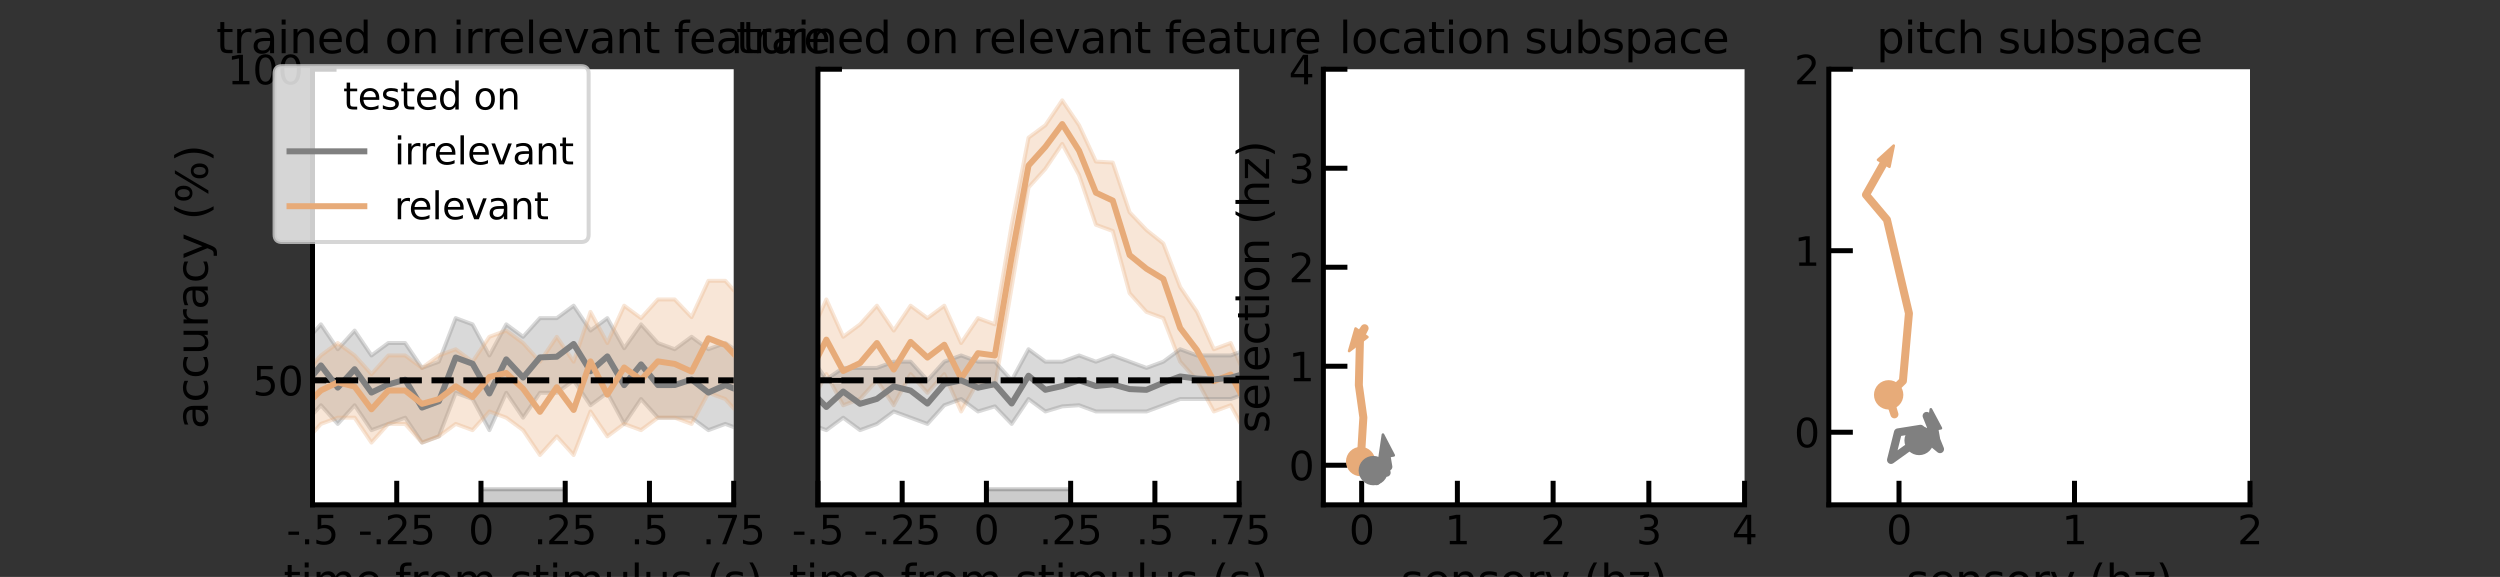 <?xml version="1.0" encoding="utf-8" standalone="no"?>
<!DOCTYPE svg PUBLIC "-//W3C//DTD SVG 1.1//EN"
  "http://www.w3.org/Graphics/SVG/1.1/DTD/svg11.dtd">
<svg xmlns:xlink="http://www.w3.org/1999/xlink" width="936pt" height="216pt" viewBox="0 0 936 216" xmlns="http://www.w3.org/2000/svg" version="1.1">
 <rect x="0" y="0" width="936" height="216" fill="#333333" stroke="none"/>
 <defs>
  <style type="text/css">*{stroke-linejoin: round; stroke-linecap: butt}</style>
 </defs>
 <g id="figure_1">
  <g id="patch_1">
   <path d="M 0 216 
L 936 216 
L 936 0 
L 0 0 
L 0 216 
z
" style="fill: none"/>
  </g>
  <g id="axes_1">
   <g id="patch_2">
    <path d="M 117 189 
L 274.696 189 
L 274.696 25.92 
L 117 25.92 
z
" style="fill: #ffffff"/>
   </g>
   <g id="PolyCollection_1">
    <defs>
     <path id="mbc5f5f3978" d="M 113.846 -87.573 
L 113.846 -57.286 
L 120.154 -64.275 
L 126.462 -57.286 
L 132.77 -64.275 
L 139.077 -54.957 
L 145.385 -57.286 
L 151.693 -59.616 
L 158.001 -50.297 
L 164.309 -52.627 
L 170.617 -68.935 
L 176.924 -66.605 
L 183.232 -54.957 
L 189.54 -68.935 
L 195.848 -59.616 
L 202.156 -68.935 
L 208.463 -68.935 
L 214.771 -73.594 
L 221.079 -64.275 
L 227.387 -68.935 
L 233.695 -57.286 
L 240.003 -66.605 
L 246.31 -59.616 
L 252.618 -59.616 
L 258.926 -59.616 
L 265.234 -54.957 
L 271.542 -57.286 
L 277.85 -54.957 
L 284.157 -59.616 
L 290.465 -59.616 
L 296.773 -59.616 
L 296.773 -87.573 
L 296.773 -87.573 
L 290.465 -87.573 
L 284.157 -89.902 
L 277.85 -83.286 
L 271.542 -87.573 
L 265.234 -85.243 
L 258.926 -89.902 
L 252.618 -85.243 
L 246.31 -87.573 
L 240.003 -94.562 
L 233.695 -85.616 
L 227.387 -96.891 
L 221.079 -92.232 
L 214.771 -101.551 
L 208.463 -96.891 
L 202.156 -96.891 
L 195.848 -89.902 
L 189.54 -94.562 
L 183.232 -82.913 
L 176.924 -94.562 
L 170.617 -96.891 
L 164.309 -80.583 
L 158.001 -78.254 
L 151.693 -87.573 
L 145.385 -87.573 
L 139.077 -82.913 
L 132.77 -92.232 
L 126.462 -85.243 
L 120.154 -94.562 
L 113.846 -87.573 
z
" style="stroke: #808080; stroke-opacity: 0.3; stroke-width: 1.5"/>
    </defs>
    <g clip-path="url(#p2ad041e4fa)">
     <use xlink:href="#mbc5f5f3978" x="0" y="216" style="fill: #808080; fill-opacity: 0.3; stroke: #808080; stroke-opacity: 0.3; stroke-width: 1.5"/>
    </g>
   </g>
   <g id="PolyCollection_2">
    <defs>
     <path id="m19a2434890" d="M 113.846 -75.924 
L 113.846 -50.297 
L 120.154 -57.286 
L 126.462 -59.616 
L 132.77 -59.616 
L 139.077 -50.297 
L 145.385 -57.286 
L 151.693 -57.286 
L 158.001 -50.297 
L 164.309 -52.627 
L 170.617 -57.286 
L 176.924 -54.957 
L 183.232 -61.946 
L 189.54 -59.616 
L 195.848 -54.957 
L 202.156 -45.638 
L 208.463 -52.627 
L 214.771 -45.638 
L 221.079 -61.946 
L 227.387 -52.627 
L 233.695 -57.286 
L 240.003 -54.957 
L 246.31 -59.616 
L 252.618 -59.616 
L 258.926 -57.286 
L 265.234 -68.935 
L 271.542 -66.605 
L 277.85 -59.616 
L 284.157 -61.946 
L 290.465 -64.275 
L 296.773 -57.286 
L 296.773 -101.551 
L 296.773 -101.551 
L 290.465 -108.54 
L 284.157 -101.551 
L 277.85 -103.881 
L 271.542 -110.87 
L 265.234 -110.87 
L 258.926 -97.264 
L 252.618 -103.881 
L 246.31 -103.881 
L 240.003 -96.891 
L 233.695 -101.551 
L 227.387 -87.573 
L 221.079 -99.221 
L 214.771 -80.583 
L 208.463 -89.902 
L 202.156 -80.583 
L 195.848 -87.573 
L 189.54 -92.232 
L 183.232 -89.902 
L 176.924 -80.583 
L 170.617 -85.243 
L 164.309 -82.913 
L 158.001 -78.254 
L 151.693 -82.913 
L 145.385 -82.913 
L 139.077 -75.924 
L 132.77 -82.913 
L 126.462 -87.573 
L 120.154 -82.913 
L 113.846 -75.924 
z
" style="stroke: #e7ab79; stroke-opacity: 0.3; stroke-width: 1.5"/>
    </defs>
    <g clip-path="url(#p2ad041e4fa)">
     <use xlink:href="#m19a2434890" x="0" y="216" style="fill: #e7ab79; fill-opacity: 0.3; stroke: #e7ab79; stroke-opacity: 0.3; stroke-width: 1.5"/>
    </g>
   </g>
   <g id="PolyCollection_3">
    <defs>
     <path id="mc6c460a64a" d="M 180.078 -32.824 
L 180.078 -27 
L 211.617 -27 
L 211.617 -32.824 
L 211.617 -32.824 
L 180.078 -32.824 
z
" style="stroke: #000000; stroke-opacity: 0.2; stroke-width: 1.5"/>
    </defs>
    <g clip-path="url(#p2ad041e4fa)">
     <use xlink:href="#mc6c460a64a" x="0" y="216" style="fill-opacity: 0.2; stroke: #000000; stroke-opacity: 0.2; stroke-width: 1.5"/>
    </g>
   </g>
   <g id="matplotlib.axis_1">
    <g id="xtick_1">
     <g id="line2d_1">
      <defs>
       <path id="m63be355728" d="M 0 0 
L 0 -9 
" style="stroke: #000000; stroke-width: 1.875"/>
      </defs>
      <g>
       <use xlink:href="#m63be355728" x="117" y="189" style="stroke: #000000; stroke-width: 1.875"/>
      </g>
     </g>
     <g id="text_1">
      <!-- -.5 -->
      <g transform="translate(107.237 203.784)scale(0.148 -0.148)">
       <defs>
        <path id="DejaVuSans-2d" d="M 313 2009 
L 1997 2009 
L 1997 1497 
L 313 1497 
L 313 2009 
z
" transform="scale(0.016)"/>
        <path id="DejaVuSans-2e" d="M 684 794 
L 1344 794 
L 1344 0 
L 684 0 
L 684 794 
z
" transform="scale(0.016)"/>
        <path id="DejaVuSans-35" d="M 691 4666 
L 3169 4666 
L 3169 4134 
L 1269 4134 
L 1269 2991 
Q 1406 3038 1543 3061 
Q 1681 3084 1819 3084 
Q 2600 3084 3056 2656 
Q 3513 2228 3513 1497 
Q 3513 744 3044 326 
Q 2575 -91 1722 -91 
Q 1428 -91 1123 -41 
Q 819 9 494 109 
L 494 744 
Q 775 591 1075 516 
Q 1375 441 1709 441 
Q 2250 441 2565 725 
Q 2881 1009 2881 1497 
Q 2881 1984 2565 2268 
Q 2250 2553 1709 2553 
Q 1456 2553 1204 2497 
Q 953 2441 691 2322 
L 691 4666 
z
" transform="scale(0.016)"/>
       </defs>
       <use xlink:href="#DejaVuSans-2d"/>
       <use xlink:href="#DejaVuSans-2e" x="36.084"/>
       <use xlink:href="#DejaVuSans-35" x="67.871"/>
      </g>
     </g>
    </g>
    <g id="xtick_2">
     <g id="line2d_2">
      <g>
       <use xlink:href="#m63be355728" x="148.539" y="189" style="stroke: #000000; stroke-width: 1.875"/>
      </g>
     </g>
     <g id="text_2">
      <!-- -.25 -->
      <g transform="translate(134.052 203.784)scale(0.148 -0.148)">
       <defs>
        <path id="DejaVuSans-32" d="M 1228 531 
L 3431 531 
L 3431 0 
L 469 0 
L 469 531 
Q 828 903 1448 1529 
Q 2069 2156 2228 2338 
Q 2531 2678 2651 2914 
Q 2772 3150 2772 3378 
Q 2772 3750 2511 3984 
Q 2250 4219 1831 4219 
Q 1534 4219 1204 4116 
Q 875 4013 500 3803 
L 500 4441 
Q 881 4594 1212 4672 
Q 1544 4750 1819 4750 
Q 2544 4750 2975 4387 
Q 3406 4025 3406 3419 
Q 3406 3131 3298 2873 
Q 3191 2616 2906 2266 
Q 2828 2175 2409 1742 
Q 1991 1309 1228 531 
z
" transform="scale(0.016)"/>
       </defs>
       <use xlink:href="#DejaVuSans-2d"/>
       <use xlink:href="#DejaVuSans-2e" x="36.084"/>
       <use xlink:href="#DejaVuSans-32" x="67.871"/>
       <use xlink:href="#DejaVuSans-35" x="131.494"/>
      </g>
     </g>
    </g>
    <g id="xtick_3">
     <g id="line2d_3">
      <g>
       <use xlink:href="#m63be355728" x="180.078" y="189" style="stroke: #000000; stroke-width: 1.875"/>
      </g>
     </g>
     <g id="text_3">
      <!-- 0 -->
      <g transform="translate(175.354 203.784)scale(0.148 -0.148)">
       <defs>
        <path id="DejaVuSans-30" d="M 2034 4250 
Q 1547 4250 1301 3770 
Q 1056 3291 1056 2328 
Q 1056 1369 1301 889 
Q 1547 409 2034 409 
Q 2525 409 2770 889 
Q 3016 1369 3016 2328 
Q 3016 3291 2770 3770 
Q 2525 4250 2034 4250 
z
M 2034 4750 
Q 2819 4750 3233 4129 
Q 3647 3509 3647 2328 
Q 3647 1150 3233 529 
Q 2819 -91 2034 -91 
Q 1250 -91 836 529 
Q 422 1150 422 2328 
Q 422 3509 836 4129 
Q 1250 4750 2034 4750 
z
" transform="scale(0.016)"/>
       </defs>
       <use xlink:href="#DejaVuSans-30"/>
      </g>
     </g>
    </g>
    <g id="xtick_4">
     <g id="line2d_4">
      <g>
       <use xlink:href="#m63be355728" x="211.617" y="189" style="stroke: #000000; stroke-width: 1.875"/>
      </g>
     </g>
     <g id="text_4">
      <!-- .25 -->
      <g transform="translate(199.809 203.784)scale(0.148 -0.148)">
       <use xlink:href="#DejaVuSans-2e"/>
       <use xlink:href="#DejaVuSans-32" x="31.787"/>
       <use xlink:href="#DejaVuSans-35" x="95.41"/>
      </g>
     </g>
    </g>
    <g id="xtick_5">
     <g id="line2d_5">
      <g>
       <use xlink:href="#m63be355728" x="243.157" y="189" style="stroke: #000000; stroke-width: 1.875"/>
      </g>
     </g>
     <g id="text_5">
      <!-- .5 -->
      <g transform="translate(236.073 203.784)scale(0.148 -0.148)">
       <use xlink:href="#DejaVuSans-2e"/>
       <use xlink:href="#DejaVuSans-35" x="31.787"/>
      </g>
     </g>
    </g>
    <g id="xtick_6">
     <g id="line2d_6">
      <g>
       <use xlink:href="#m63be355728" x="274.696" y="189" style="stroke: #000000; stroke-width: 1.875"/>
      </g>
     </g>
     <g id="text_6">
      <!-- .75 -->
      <g transform="translate(262.888 203.784)scale(0.148 -0.148)">
       <defs>
        <path id="DejaVuSans-37" d="M 525 4666 
L 3525 4666 
L 3525 4397 
L 1831 0 
L 1172 0 
L 2766 4134 
L 525 4134 
L 525 4666 
z
" transform="scale(0.016)"/>
       </defs>
       <use xlink:href="#DejaVuSans-2e"/>
       <use xlink:href="#DejaVuSans-37" x="31.787"/>
       <use xlink:href="#DejaVuSans-35" x="95.41"/>
      </g>
     </g>
    </g>
    <g id="text_7">
     <!-- time from stimulus (s) -->
     <g transform="translate(106.168 223.181)scale(0.162 -0.162)">
      <defs>
       <path id="DejaVuSans-74" d="M 1172 4494 
L 1172 3500 
L 2356 3500 
L 2356 3053 
L 1172 3053 
L 1172 1153 
Q 1172 725 1289 603 
Q 1406 481 1766 481 
L 2356 481 
L 2356 0 
L 1766 0 
Q 1100 0 847 248 
Q 594 497 594 1153 
L 594 3053 
L 172 3053 
L 172 3500 
L 594 3500 
L 594 4494 
L 1172 4494 
z
" transform="scale(0.016)"/>
       <path id="DejaVuSans-69" d="M 603 3500 
L 1178 3500 
L 1178 0 
L 603 0 
L 603 3500 
z
M 603 4863 
L 1178 4863 
L 1178 4134 
L 603 4134 
L 603 4863 
z
" transform="scale(0.016)"/>
       <path id="DejaVuSans-6d" d="M 3328 2828 
Q 3544 3216 3844 3400 
Q 4144 3584 4550 3584 
Q 5097 3584 5394 3201 
Q 5691 2819 5691 2113 
L 5691 0 
L 5113 0 
L 5113 2094 
Q 5113 2597 4934 2840 
Q 4756 3084 4391 3084 
Q 3944 3084 3684 2787 
Q 3425 2491 3425 1978 
L 3425 0 
L 2847 0 
L 2847 2094 
Q 2847 2600 2669 2842 
Q 2491 3084 2119 3084 
Q 1678 3084 1418 2786 
Q 1159 2488 1159 1978 
L 1159 0 
L 581 0 
L 581 3500 
L 1159 3500 
L 1159 2956 
Q 1356 3278 1631 3431 
Q 1906 3584 2284 3584 
Q 2666 3584 2933 3390 
Q 3200 3197 3328 2828 
z
" transform="scale(0.016)"/>
       <path id="DejaVuSans-65" d="M 3597 1894 
L 3597 1613 
L 953 1613 
Q 991 1019 1311 708 
Q 1631 397 2203 397 
Q 2534 397 2845 478 
Q 3156 559 3463 722 
L 3463 178 
Q 3153 47 2828 -22 
Q 2503 -91 2169 -91 
Q 1331 -91 842 396 
Q 353 884 353 1716 
Q 353 2575 817 3079 
Q 1281 3584 2069 3584 
Q 2775 3584 3186 3129 
Q 3597 2675 3597 1894 
z
M 3022 2063 
Q 3016 2534 2758 2815 
Q 2500 3097 2075 3097 
Q 1594 3097 1305 2825 
Q 1016 2553 972 2059 
L 3022 2063 
z
" transform="scale(0.016)"/>
       <path id="DejaVuSans-20" transform="scale(0.016)"/>
       <path id="DejaVuSans-66" d="M 2375 4863 
L 2375 4384 
L 1825 4384 
Q 1516 4384 1395 4259 
Q 1275 4134 1275 3809 
L 1275 3500 
L 2222 3500 
L 2222 3053 
L 1275 3053 
L 1275 0 
L 697 0 
L 697 3053 
L 147 3053 
L 147 3500 
L 697 3500 
L 697 3744 
Q 697 4328 969 4595 
Q 1241 4863 1831 4863 
L 2375 4863 
z
" transform="scale(0.016)"/>
       <path id="DejaVuSans-72" d="M 2631 2963 
Q 2534 3019 2420 3045 
Q 2306 3072 2169 3072 
Q 1681 3072 1420 2755 
Q 1159 2438 1159 1844 
L 1159 0 
L 581 0 
L 581 3500 
L 1159 3500 
L 1159 2956 
Q 1341 3275 1631 3429 
Q 1922 3584 2338 3584 
Q 2397 3584 2469 3576 
Q 2541 3569 2628 3553 
L 2631 2963 
z
" transform="scale(0.016)"/>
       <path id="DejaVuSans-6f" d="M 1959 3097 
Q 1497 3097 1228 2736 
Q 959 2375 959 1747 
Q 959 1119 1226 758 
Q 1494 397 1959 397 
Q 2419 397 2687 759 
Q 2956 1122 2956 1747 
Q 2956 2369 2687 2733 
Q 2419 3097 1959 3097 
z
M 1959 3584 
Q 2709 3584 3137 3096 
Q 3566 2609 3566 1747 
Q 3566 888 3137 398 
Q 2709 -91 1959 -91 
Q 1206 -91 779 398 
Q 353 888 353 1747 
Q 353 2609 779 3096 
Q 1206 3584 1959 3584 
z
" transform="scale(0.016)"/>
       <path id="DejaVuSans-73" d="M 2834 3397 
L 2834 2853 
Q 2591 2978 2328 3040 
Q 2066 3103 1784 3103 
Q 1356 3103 1142 2972 
Q 928 2841 928 2578 
Q 928 2378 1081 2264 
Q 1234 2150 1697 2047 
L 1894 2003 
Q 2506 1872 2764 1633 
Q 3022 1394 3022 966 
Q 3022 478 2636 193 
Q 2250 -91 1575 -91 
Q 1294 -91 989 -36 
Q 684 19 347 128 
L 347 722 
Q 666 556 975 473 
Q 1284 391 1588 391 
Q 1994 391 2212 530 
Q 2431 669 2431 922 
Q 2431 1156 2273 1281 
Q 2116 1406 1581 1522 
L 1381 1569 
Q 847 1681 609 1914 
Q 372 2147 372 2553 
Q 372 3047 722 3315 
Q 1072 3584 1716 3584 
Q 2034 3584 2315 3537 
Q 2597 3491 2834 3397 
z
" transform="scale(0.016)"/>
       <path id="DejaVuSans-75" d="M 544 1381 
L 544 3500 
L 1119 3500 
L 1119 1403 
Q 1119 906 1312 657 
Q 1506 409 1894 409 
Q 2359 409 2629 706 
Q 2900 1003 2900 1516 
L 2900 3500 
L 3475 3500 
L 3475 0 
L 2900 0 
L 2900 538 
Q 2691 219 2414 64 
Q 2138 -91 1772 -91 
Q 1169 -91 856 284 
Q 544 659 544 1381 
z
M 1991 3584 
L 1991 3584 
z
" transform="scale(0.016)"/>
       <path id="DejaVuSans-6c" d="M 603 4863 
L 1178 4863 
L 1178 0 
L 603 0 
L 603 4863 
z
" transform="scale(0.016)"/>
       <path id="DejaVuSans-28" d="M 1984 4856 
Q 1566 4138 1362 3434 
Q 1159 2731 1159 2009 
Q 1159 1288 1364 580 
Q 1569 -128 1984 -844 
L 1484 -844 
Q 1016 -109 783 600 
Q 550 1309 550 2009 
Q 550 2706 781 3412 
Q 1013 4119 1484 4856 
L 1984 4856 
z
" transform="scale(0.016)"/>
       <path id="DejaVuSans-29" d="M 513 4856 
L 1013 4856 
Q 1481 4119 1714 3412 
Q 1947 2706 1947 2009 
Q 1947 1309 1714 600 
Q 1481 -109 1013 -844 
L 513 -844 
Q 928 -128 1133 580 
Q 1338 1288 1338 2009 
Q 1338 2731 1133 3434 
Q 928 4138 513 4856 
z
" transform="scale(0.016)"/>
      </defs>
      <use xlink:href="#DejaVuSans-74"/>
      <use xlink:href="#DejaVuSans-69" x="39.209"/>
      <use xlink:href="#DejaVuSans-6d" x="66.992"/>
      <use xlink:href="#DejaVuSans-65" x="164.404"/>
      <use xlink:href="#DejaVuSans-20" x="225.928"/>
      <use xlink:href="#DejaVuSans-66" x="257.715"/>
      <use xlink:href="#DejaVuSans-72" x="292.92"/>
      <use xlink:href="#DejaVuSans-6f" x="331.783"/>
      <use xlink:href="#DejaVuSans-6d" x="392.965"/>
      <use xlink:href="#DejaVuSans-20" x="490.377"/>
      <use xlink:href="#DejaVuSans-73" x="522.164"/>
      <use xlink:href="#DejaVuSans-74" x="574.264"/>
      <use xlink:href="#DejaVuSans-69" x="613.473"/>
      <use xlink:href="#DejaVuSans-6d" x="641.256"/>
      <use xlink:href="#DejaVuSans-75" x="738.668"/>
      <use xlink:href="#DejaVuSans-6c" x="802.047"/>
      <use xlink:href="#DejaVuSans-75" x="829.83"/>
      <use xlink:href="#DejaVuSans-73" x="893.209"/>
      <use xlink:href="#DejaVuSans-20" x="945.309"/>
      <use xlink:href="#DejaVuSans-28" x="977.096"/>
      <use xlink:href="#DejaVuSans-73" x="1016.109"/>
      <use xlink:href="#DejaVuSans-29" x="1068.209"/>
     </g>
    </g>
   </g>
   <g id="matplotlib.axis_2">
    <g id="ytick_1">
     <g id="line2d_7">
      <defs>
       <path id="m1dc2232868" d="M 0 0 
L 9 0 
" style="stroke: #000000; stroke-width: 1.875"/>
      </defs>
      <g>
       <use xlink:href="#m1dc2232868" x="117" y="142.406" style="stroke: #000000; stroke-width: 1.875"/>
      </g>
     </g>
     <g id="text_8">
      <!-- 50 -->
      <g transform="translate(94.603 148.048)scale(0.148 -0.148)">
       <use xlink:href="#DejaVuSans-35"/>
       <use xlink:href="#DejaVuSans-30" x="63.623"/>
      </g>
     </g>
    </g>
    <g id="ytick_2">
     <g id="line2d_8">
      <g>
       <use xlink:href="#m1dc2232868" x="117" y="25.92" style="stroke: #000000; stroke-width: 1.875"/>
      </g>
     </g>
     <g id="text_9">
      <!-- 100 -->
      <g transform="translate(85.155 31.562)scale(0.148 -0.148)">
       <defs>
        <path id="DejaVuSans-31" d="M 794 531 
L 1825 531 
L 1825 4091 
L 703 3866 
L 703 4441 
L 1819 4666 
L 2450 4666 
L 2450 531 
L 3481 531 
L 3481 0 
L 794 0 
L 794 531 
z
" transform="scale(0.016)"/>
       </defs>
       <use xlink:href="#DejaVuSans-31"/>
       <use xlink:href="#DejaVuSans-30" x="63.623"/>
       <use xlink:href="#DejaVuSans-30" x="127.246"/>
      </g>
     </g>
    </g>
    <g id="text_10">
     <!-- accuracy (%) -->
     <g transform="translate(77.786 160.597)rotate(-90)scale(0.162 -0.162)">
      <defs>
       <path id="DejaVuSans-61" d="M 2194 1759 
Q 1497 1759 1228 1600 
Q 959 1441 959 1056 
Q 959 750 1161 570 
Q 1363 391 1709 391 
Q 2188 391 2477 730 
Q 2766 1069 2766 1631 
L 2766 1759 
L 2194 1759 
z
M 3341 1997 
L 3341 0 
L 2766 0 
L 2766 531 
Q 2569 213 2275 61 
Q 1981 -91 1556 -91 
Q 1019 -91 701 211 
Q 384 513 384 1019 
Q 384 1609 779 1909 
Q 1175 2209 1959 2209 
L 2766 2209 
L 2766 2266 
Q 2766 2663 2505 2880 
Q 2244 3097 1772 3097 
Q 1472 3097 1187 3025 
Q 903 2953 641 2809 
L 641 3341 
Q 956 3463 1253 3523 
Q 1550 3584 1831 3584 
Q 2591 3584 2966 3190 
Q 3341 2797 3341 1997 
z
" transform="scale(0.016)"/>
       <path id="DejaVuSans-63" d="M 3122 3366 
L 3122 2828 
Q 2878 2963 2633 3030 
Q 2388 3097 2138 3097 
Q 1578 3097 1268 2742 
Q 959 2388 959 1747 
Q 959 1106 1268 751 
Q 1578 397 2138 397 
Q 2388 397 2633 464 
Q 2878 531 3122 666 
L 3122 134 
Q 2881 22 2623 -34 
Q 2366 -91 2075 -91 
Q 1284 -91 818 406 
Q 353 903 353 1747 
Q 353 2603 823 3093 
Q 1294 3584 2113 3584 
Q 2378 3584 2631 3529 
Q 2884 3475 3122 3366 
z
" transform="scale(0.016)"/>
       <path id="DejaVuSans-79" d="M 2059 -325 
Q 1816 -950 1584 -1140 
Q 1353 -1331 966 -1331 
L 506 -1331 
L 506 -850 
L 844 -850 
Q 1081 -850 1212 -737 
Q 1344 -625 1503 -206 
L 1606 56 
L 191 3500 
L 800 3500 
L 1894 763 
L 2988 3500 
L 3597 3500 
L 2059 -325 
z
" transform="scale(0.016)"/>
       <path id="DejaVuSans-25" d="M 4653 2053 
Q 4381 2053 4226 1822 
Q 4072 1591 4072 1178 
Q 4072 772 4226 539 
Q 4381 306 4653 306 
Q 4919 306 5073 539 
Q 5228 772 5228 1178 
Q 5228 1588 5073 1820 
Q 4919 2053 4653 2053 
z
M 4653 2450 
Q 5147 2450 5437 2106 
Q 5728 1763 5728 1178 
Q 5728 594 5436 251 
Q 5144 -91 4653 -91 
Q 4153 -91 3862 251 
Q 3572 594 3572 1178 
Q 3572 1766 3864 2108 
Q 4156 2450 4653 2450 
z
M 1428 4353 
Q 1159 4353 1004 4120 
Q 850 3888 850 3481 
Q 850 3069 1003 2837 
Q 1156 2606 1428 2606 
Q 1700 2606 1854 2837 
Q 2009 3069 2009 3481 
Q 2009 3884 1853 4118 
Q 1697 4353 1428 4353 
z
M 4250 4750 
L 4750 4750 
L 1831 -91 
L 1331 -91 
L 4250 4750 
z
M 1428 4750 
Q 1922 4750 2215 4408 
Q 2509 4066 2509 3481 
Q 2509 2891 2217 2550 
Q 1925 2209 1428 2209 
Q 931 2209 642 2551 
Q 353 2894 353 3481 
Q 353 4063 643 4406 
Q 934 4750 1428 4750 
z
" transform="scale(0.016)"/>
      </defs>
      <use xlink:href="#DejaVuSans-61"/>
      <use xlink:href="#DejaVuSans-63" x="61.279"/>
      <use xlink:href="#DejaVuSans-63" x="116.26"/>
      <use xlink:href="#DejaVuSans-75" x="171.24"/>
      <use xlink:href="#DejaVuSans-72" x="234.619"/>
      <use xlink:href="#DejaVuSans-61" x="275.732"/>
      <use xlink:href="#DejaVuSans-63" x="337.012"/>
      <use xlink:href="#DejaVuSans-79" x="391.992"/>
      <use xlink:href="#DejaVuSans-20" x="451.172"/>
      <use xlink:href="#DejaVuSans-28" x="482.959"/>
      <use xlink:href="#DejaVuSans-25" x="521.973"/>
      <use xlink:href="#DejaVuSans-29" x="616.992"/>
     </g>
    </g>
   </g>
   <g id="line2d_9">
    <path d="M 113.846 144.442 
L 120.154 136.814 
L 126.462 145.113 
L 132.77 138.226 
L 139.077 146.977 
L 145.385 143.939 
L 151.693 142.163 
L 158.001 152.596 
L 164.309 150.238 
L 170.617 133.846 
L 176.924 136.167 
L 183.232 147.317 
L 189.54 134.555 
L 195.848 141.362 
L 202.156 133.804 
L 208.463 133.562 
L 214.771 128.786 
L 221.079 138.986 
L 227.387 133.441 
L 233.695 144.195 
L 240.003 136.428 
L 246.31 144.167 
L 252.618 144.153 
L 258.926 142.098 
L 265.234 146.981 
L 271.542 144.162 
L 277.85 146.702 
L 284.157 142.247 
L 290.465 142.303 
L 296.773 142.769 
" clip-path="url(#p2ad041e4fa)" style="fill: none; stroke: #808080; stroke-width: 2.25; stroke-linecap: square"/>
   </g>
   <g id="line2d_10">
    <path d="M 113.846 152.307 
L 120.154 146.171 
L 126.462 143.142 
L 132.77 144.74 
L 139.077 153.244 
L 145.385 146.226 
L 151.693 146.217 
L 158.001 151.189 
L 164.309 149.432 
L 170.617 144.633 
L 176.924 148.649 
L 183.232 141.143 
L 189.54 139.643 
L 195.848 145.532 
L 202.156 154.185 
L 208.463 144.978 
L 214.771 153.477 
L 221.079 135.309 
L 227.387 147.736 
L 233.695 137.588 
L 240.003 142.21 
L 246.31 135.295 
L 252.618 136.255 
L 258.926 139.116 
L 265.234 126.666 
L 271.542 129.15 
L 277.85 135.743 
L 284.157 135.747 
L 290.465 131.745 
L 296.773 138.543 
" clip-path="url(#p2ad041e4fa)" style="fill: none; stroke: #e7ab79; stroke-width: 2.25; stroke-linecap: square"/>
   </g>
   <g id="line2d_11">
    <path d="M 113.846 142.406 
L 120.154 142.406 
L 126.462 142.406 
L 132.77 142.406 
L 139.077 142.406 
L 145.385 142.406 
L 151.693 142.406 
L 158.001 142.406 
L 164.309 142.406 
L 170.617 142.406 
L 176.924 142.406 
L 183.232 142.406 
L 189.54 142.406 
L 195.848 142.406 
L 202.156 142.406 
L 208.463 142.406 
L 214.771 142.406 
L 221.079 142.406 
L 227.387 142.406 
L 233.695 142.406 
L 240.003 142.406 
L 246.31 142.406 
L 252.618 142.406 
L 258.926 142.406 
L 265.234 142.406 
L 271.542 142.406 
L 277.85 142.406 
L 284.157 142.406 
L 290.465 142.406 
L 296.773 142.406 
" clip-path="url(#p2ad041e4fa)" style="fill: none; stroke-dasharray: 8.325,3.6; stroke-dashoffset: 0; stroke: #000000; stroke-width: 2.25"/>
   </g>
   <g id="patch_3">
    <path d="M 117 189 
L 117 25.92 
" style="fill: none; stroke: #000000; stroke-width: 1.875; stroke-linejoin: miter; stroke-linecap: square"/>
   </g>
   <g id="patch_4">
    <path d="M 117 189 
L 274.696 189 
" style="fill: none; stroke: #000000; stroke-width: 1.875; stroke-linejoin: miter; stroke-linecap: square"/>
   </g>
   <g id="text_11">
    <!-- trained on irrelevant feature -->
    <g transform="translate(80.946 19.92)scale(0.162 -0.162)">
     <defs>
      <path id="DejaVuSans-6e" d="M 3513 2113 
L 3513 0 
L 2938 0 
L 2938 2094 
Q 2938 2591 2744 2837 
Q 2550 3084 2163 3084 
Q 1697 3084 1428 2787 
Q 1159 2491 1159 1978 
L 1159 0 
L 581 0 
L 581 3500 
L 1159 3500 
L 1159 2956 
Q 1366 3272 1645 3428 
Q 1925 3584 2291 3584 
Q 2894 3584 3203 3211 
Q 3513 2838 3513 2113 
z
" transform="scale(0.016)"/>
      <path id="DejaVuSans-64" d="M 2906 2969 
L 2906 4863 
L 3481 4863 
L 3481 0 
L 2906 0 
L 2906 525 
Q 2725 213 2448 61 
Q 2172 -91 1784 -91 
Q 1150 -91 751 415 
Q 353 922 353 1747 
Q 353 2572 751 3078 
Q 1150 3584 1784 3584 
Q 2172 3584 2448 3432 
Q 2725 3281 2906 2969 
z
M 947 1747 
Q 947 1113 1208 752 
Q 1469 391 1925 391 
Q 2381 391 2643 752 
Q 2906 1113 2906 1747 
Q 2906 2381 2643 2742 
Q 2381 3103 1925 3103 
Q 1469 3103 1208 2742 
Q 947 2381 947 1747 
z
" transform="scale(0.016)"/>
      <path id="DejaVuSans-76" d="M 191 3500 
L 800 3500 
L 1894 563 
L 2988 3500 
L 3597 3500 
L 2284 0 
L 1503 0 
L 191 3500 
z
" transform="scale(0.016)"/>
     </defs>
     <use xlink:href="#DejaVuSans-74"/>
     <use xlink:href="#DejaVuSans-72" x="39.209"/>
     <use xlink:href="#DejaVuSans-61" x="80.322"/>
     <use xlink:href="#DejaVuSans-69" x="141.602"/>
     <use xlink:href="#DejaVuSans-6e" x="169.385"/>
     <use xlink:href="#DejaVuSans-65" x="232.764"/>
     <use xlink:href="#DejaVuSans-64" x="294.287"/>
     <use xlink:href="#DejaVuSans-20" x="357.764"/>
     <use xlink:href="#DejaVuSans-6f" x="389.551"/>
     <use xlink:href="#DejaVuSans-6e" x="450.732"/>
     <use xlink:href="#DejaVuSans-20" x="514.111"/>
     <use xlink:href="#DejaVuSans-69" x="545.898"/>
     <use xlink:href="#DejaVuSans-72" x="573.682"/>
     <use xlink:href="#DejaVuSans-72" x="613.045"/>
     <use xlink:href="#DejaVuSans-65" x="651.908"/>
     <use xlink:href="#DejaVuSans-6c" x="713.432"/>
     <use xlink:href="#DejaVuSans-65" x="741.215"/>
     <use xlink:href="#DejaVuSans-76" x="802.738"/>
     <use xlink:href="#DejaVuSans-61" x="861.918"/>
     <use xlink:href="#DejaVuSans-6e" x="923.197"/>
     <use xlink:href="#DejaVuSans-74" x="986.576"/>
     <use xlink:href="#DejaVuSans-20" x="1025.785"/>
     <use xlink:href="#DejaVuSans-66" x="1057.572"/>
     <use xlink:href="#DejaVuSans-65" x="1092.777"/>
     <use xlink:href="#DejaVuSans-61" x="1154.301"/>
     <use xlink:href="#DejaVuSans-74" x="1215.58"/>
     <use xlink:href="#DejaVuSans-75" x="1254.789"/>
     <use xlink:href="#DejaVuSans-72" x="1318.168"/>
     <use xlink:href="#DejaVuSans-65" x="1357.031"/>
    </g>
   </g>
   <g id="legend_1">
    <g id="patch_5">
     <path d="M 105.602 90.614 
L 217.587 90.614 
Q 220.387 90.614 220.387 87.814 
L 220.387 27.566 
Q 220.387 24.766 217.587 24.766 
L 105.602 24.766 
Q 102.802 24.766 102.802 27.566 
L 102.802 87.814 
Q 102.802 90.614 105.602 90.614 
z
" style="fill: #ffffff; opacity: 0.8; stroke: #cccccc; stroke-width: 1.5; stroke-linejoin: miter"/>
    </g>
    <g id="text_12">
     <!-- tested on -->
     <g transform="translate(128.457 41.004)scale(0.14 -0.14)">
      <use xlink:href="#DejaVuSans-74"/>
      <use xlink:href="#DejaVuSans-65" x="39.209"/>
      <use xlink:href="#DejaVuSans-73" x="100.732"/>
      <use xlink:href="#DejaVuSans-74" x="152.832"/>
      <use xlink:href="#DejaVuSans-65" x="192.041"/>
      <use xlink:href="#DejaVuSans-64" x="253.564"/>
      <use xlink:href="#DejaVuSans-20" x="317.041"/>
      <use xlink:href="#DejaVuSans-6f" x="348.828"/>
      <use xlink:href="#DejaVuSans-6e" x="410.01"/>
     </g>
    </g>
    <g id="line2d_12">
     <path d="M 108.402 56.653 
L 122.402 56.653 
L 136.402 56.653 
" style="fill: none; stroke: #808080; stroke-width: 2.25; stroke-linecap: square"/>
    </g>
    <g id="text_13">
     <!-- irrelevant -->
     <g transform="translate(147.602 61.553)scale(0.14 -0.14)">
      <use xlink:href="#DejaVuSans-69"/>
      <use xlink:href="#DejaVuSans-72" x="27.783"/>
      <use xlink:href="#DejaVuSans-72" x="67.146"/>
      <use xlink:href="#DejaVuSans-65" x="106.01"/>
      <use xlink:href="#DejaVuSans-6c" x="167.533"/>
      <use xlink:href="#DejaVuSans-65" x="195.316"/>
      <use xlink:href="#DejaVuSans-76" x="256.84"/>
      <use xlink:href="#DejaVuSans-61" x="316.02"/>
      <use xlink:href="#DejaVuSans-6e" x="377.299"/>
      <use xlink:href="#DejaVuSans-74" x="440.678"/>
     </g>
    </g>
    <g id="line2d_13">
     <path d="M 108.402 77.203 
L 122.402 77.203 
L 136.402 77.203 
" style="fill: none; stroke: #e7ab79; stroke-width: 2.25; stroke-linecap: square"/>
    </g>
    <g id="text_14">
     <!-- relevant -->
     <g transform="translate(147.602 82.103)scale(0.14 -0.14)">
      <use xlink:href="#DejaVuSans-72"/>
      <use xlink:href="#DejaVuSans-65" x="38.863"/>
      <use xlink:href="#DejaVuSans-6c" x="100.387"/>
      <use xlink:href="#DejaVuSans-65" x="128.17"/>
      <use xlink:href="#DejaVuSans-76" x="189.693"/>
      <use xlink:href="#DejaVuSans-61" x="248.873"/>
      <use xlink:href="#DejaVuSans-6e" x="310.152"/>
      <use xlink:href="#DejaVuSans-74" x="373.531"/>
     </g>
    </g>
   </g>
  </g>
  <g id="axes_2">
   <g id="patch_6">
    <path d="M 306.235 189 
L 463.93 189 
L 463.93 25.92 
L 306.235 25.92 
z
" style="fill: #ffffff"/>
   </g>
   <g id="PolyCollection_4">
    <defs>
     <path id="m0776125d11" d="M 303.081 -89.902 
L 303.081 -64.275 
L 309.389 -75.924 
L 315.697 -64.275 
L 322.004 -66.605 
L 328.312 -73.594 
L 334.62 -64.275 
L 340.928 -75.924 
L 347.236 -68.935 
L 353.543 -75.924 
L 359.851 -61.946 
L 366.159 -73.175 
L 372.467 -71.265 
L 378.775 -108.54 
L 385.083 -145.815 
L 391.39 -152.805 
L 397.698 -162.123 
L 404.006 -150.475 
L 410.314 -131.837 
L 416.622 -129.507 
L 422.93 -106.21 
L 429.237 -99.221 
L 435.545 -96.891 
L 441.853 -80.583 
L 448.161 -73.594 
L 454.469 -61.946 
L 460.777 -64.275 
L 467.084 -52.627 
L 473.392 -54.957 
L 479.7 -57.286 
L 486.008 -54.957 
L 486.008 -78.254 
L 486.008 -78.254 
L 479.7 -80.583 
L 473.392 -78.254 
L 467.084 -73.594 
L 460.777 -87.573 
L 454.469 -85.243 
L 448.161 -99.221 
L 441.853 -108.54 
L 435.545 -124.848 
L 429.237 -129.88 
L 422.93 -136.497 
L 416.622 -155.134 
L 410.314 -155.507 
L 404.006 -169.113 
L 397.698 -178.431 
L 391.39 -169.113 
L 385.083 -164.453 
L 378.775 -131.837 
L 372.467 -94.562 
L 366.159 -96.891 
L 359.851 -87.573 
L 353.543 -101.551 
L 347.236 -96.891 
L 340.928 -101.551 
L 334.62 -92.232 
L 328.312 -101.551 
L 322.004 -94.562 
L 315.697 -89.902 
L 309.389 -103.881 
L 303.081 -89.902 
z
" style="stroke: #e7ab79; stroke-opacity: 0.3; stroke-width: 1.5"/>
    </defs>
    <g clip-path="url(#p23dee32329)">
     <use xlink:href="#m0776125d11" x="0" y="216" style="fill: #e7ab79; fill-opacity: 0.3; stroke: #e7ab79; stroke-opacity: 0.3; stroke-width: 1.5"/>
    </g>
   </g>
   <g id="PolyCollection_5">
    <defs>
     <path id="md8085afdd8" d="M 303.081 -82.913 
L 303.081 -57.286 
L 309.389 -54.957 
L 315.697 -59.616 
L 322.004 -54.957 
L 328.312 -57.286 
L 334.62 -61.946 
L 340.928 -59.616 
L 347.236 -57.286 
L 353.543 -64.275 
L 359.851 -66.605 
L 366.159 -61.946 
L 372.467 -63.856 
L 378.775 -57.286 
L 385.083 -66.605 
L 391.39 -61.946 
L 397.698 -63.856 
L 404.006 -64.275 
L 410.314 -61.946 
L 416.622 -61.946 
L 422.93 -61.946 
L 429.237 -61.946 
L 435.545 -64.275 
L 441.853 -66.605 
L 448.161 -66.605 
L 454.469 -66.605 
L 460.777 -66.605 
L 467.084 -68.935 
L 473.392 -66.605 
L 479.7 -68.935 
L 486.008 -66.605 
L 486.008 -80.583 
L 486.008 -80.583 
L 479.7 -85.243 
L 473.392 -85.243 
L 467.084 -85.243 
L 460.777 -82.913 
L 454.469 -82.913 
L 448.161 -82.913 
L 441.853 -85.243 
L 435.545 -80.583 
L 429.237 -78.254 
L 422.93 -80.583 
L 416.622 -82.913 
L 410.314 -80.583 
L 404.006 -82.913 
L 397.698 -80.583 
L 391.39 -80.583 
L 385.083 -85.243 
L 378.775 -73.594 
L 372.467 -80.583 
L 366.159 -80.583 
L 359.851 -82.913 
L 353.543 -80.583 
L 347.236 -73.594 
L 340.928 -80.583 
L 334.62 -80.583 
L 328.312 -78.254 
L 322.004 -78.254 
L 315.697 -78.254 
L 309.389 -73.967 
L 303.081 -82.913 
z
" style="stroke: #808080; stroke-opacity: 0.3; stroke-width: 1.5"/>
    </defs>
    <g clip-path="url(#p23dee32329)">
     <use xlink:href="#md8085afdd8" x="0" y="216" style="fill: #808080; fill-opacity: 0.3; stroke: #808080; stroke-opacity: 0.3; stroke-width: 1.5"/>
    </g>
   </g>
   <g id="PolyCollection_6">
    <defs>
     <path id="mac9d6fe822" d="M 369.313 -32.824 
L 369.313 -27 
L 400.852 -27 
L 400.852 -32.824 
L 400.852 -32.824 
L 369.313 -32.824 
z
" style="stroke: #000000; stroke-opacity: 0.2; stroke-width: 1.5"/>
    </defs>
    <g clip-path="url(#p23dee32329)">
     <use xlink:href="#mac9d6fe822" x="0" y="216" style="fill-opacity: 0.2; stroke: #000000; stroke-opacity: 0.2; stroke-width: 1.5"/>
    </g>
   </g>
   <g id="matplotlib.axis_3">
    <g id="xtick_7">
     <g id="line2d_14">
      <g>
       <use xlink:href="#m63be355728" x="306.235" y="189" style="stroke: #000000; stroke-width: 1.875"/>
      </g>
     </g>
     <g id="text_15">
      <!-- -.5 -->
      <g transform="translate(296.472 203.784)scale(0.148 -0.148)">
       <use xlink:href="#DejaVuSans-2d"/>
       <use xlink:href="#DejaVuSans-2e" x="36.084"/>
       <use xlink:href="#DejaVuSans-35" x="67.871"/>
      </g>
     </g>
    </g>
    <g id="xtick_8">
     <g id="line2d_15">
      <g>
       <use xlink:href="#m63be355728" x="337.774" y="189" style="stroke: #000000; stroke-width: 1.875"/>
      </g>
     </g>
     <g id="text_16">
      <!-- -.25 -->
      <g transform="translate(323.287 203.784)scale(0.148 -0.148)">
       <use xlink:href="#DejaVuSans-2d"/>
       <use xlink:href="#DejaVuSans-2e" x="36.084"/>
       <use xlink:href="#DejaVuSans-32" x="67.871"/>
       <use xlink:href="#DejaVuSans-35" x="131.494"/>
      </g>
     </g>
    </g>
    <g id="xtick_9">
     <g id="line2d_16">
      <g>
       <use xlink:href="#m63be355728" x="369.313" y="189" style="stroke: #000000; stroke-width: 1.875"/>
      </g>
     </g>
     <g id="text_17">
      <!-- 0 -->
      <g transform="translate(364.589 203.784)scale(0.148 -0.148)">
       <use xlink:href="#DejaVuSans-30"/>
      </g>
     </g>
    </g>
    <g id="xtick_10">
     <g id="line2d_17">
      <g>
       <use xlink:href="#m63be355728" x="400.852" y="189" style="stroke: #000000; stroke-width: 1.875"/>
      </g>
     </g>
     <g id="text_18">
      <!-- .25 -->
      <g transform="translate(389.044 203.784)scale(0.148 -0.148)">
       <use xlink:href="#DejaVuSans-2e"/>
       <use xlink:href="#DejaVuSans-32" x="31.787"/>
       <use xlink:href="#DejaVuSans-35" x="95.41"/>
      </g>
     </g>
    </g>
    <g id="xtick_11">
     <g id="line2d_18">
      <g>
       <use xlink:href="#m63be355728" x="432.391" y="189" style="stroke: #000000; stroke-width: 1.875"/>
      </g>
     </g>
     <g id="text_19">
      <!-- .5 -->
      <g transform="translate(425.307 203.784)scale(0.148 -0.148)">
       <use xlink:href="#DejaVuSans-2e"/>
       <use xlink:href="#DejaVuSans-35" x="31.787"/>
      </g>
     </g>
    </g>
    <g id="xtick_12">
     <g id="line2d_19">
      <g>
       <use xlink:href="#m63be355728" x="463.93" y="189" style="stroke: #000000; stroke-width: 1.875"/>
      </g>
     </g>
     <g id="text_20">
      <!-- .75 -->
      <g transform="translate(452.122 203.784)scale(0.148 -0.148)">
       <use xlink:href="#DejaVuSans-2e"/>
       <use xlink:href="#DejaVuSans-37" x="31.787"/>
       <use xlink:href="#DejaVuSans-35" x="95.41"/>
      </g>
     </g>
    </g>
    <g id="text_21">
     <!-- time from stimulus (s) -->
     <g transform="translate(295.403 223.181)scale(0.162 -0.162)">
      <use xlink:href="#DejaVuSans-74"/>
      <use xlink:href="#DejaVuSans-69" x="39.209"/>
      <use xlink:href="#DejaVuSans-6d" x="66.992"/>
      <use xlink:href="#DejaVuSans-65" x="164.404"/>
      <use xlink:href="#DejaVuSans-20" x="225.928"/>
      <use xlink:href="#DejaVuSans-66" x="257.715"/>
      <use xlink:href="#DejaVuSans-72" x="292.92"/>
      <use xlink:href="#DejaVuSans-6f" x="331.783"/>
      <use xlink:href="#DejaVuSans-6d" x="392.965"/>
      <use xlink:href="#DejaVuSans-20" x="490.377"/>
      <use xlink:href="#DejaVuSans-73" x="522.164"/>
      <use xlink:href="#DejaVuSans-74" x="574.264"/>
      <use xlink:href="#DejaVuSans-69" x="613.473"/>
      <use xlink:href="#DejaVuSans-6d" x="641.256"/>
      <use xlink:href="#DejaVuSans-75" x="738.668"/>
      <use xlink:href="#DejaVuSans-6c" x="802.047"/>
      <use xlink:href="#DejaVuSans-75" x="829.83"/>
      <use xlink:href="#DejaVuSans-73" x="893.209"/>
      <use xlink:href="#DejaVuSans-20" x="945.309"/>
      <use xlink:href="#DejaVuSans-28" x="977.096"/>
      <use xlink:href="#DejaVuSans-73" x="1016.109"/>
      <use xlink:href="#DejaVuSans-29" x="1068.209"/>
     </g>
    </g>
   </g>
   <g id="matplotlib.axis_4">
    <g id="ytick_3">
     <g id="line2d_20">
      <g>
       <use xlink:href="#m1dc2232868" x="306.235" y="142.406" style="stroke: #000000; stroke-width: 1.875"/>
      </g>
     </g>
    </g>
    <g id="ytick_4">
     <g id="line2d_21">
      <g>
       <use xlink:href="#m1dc2232868" x="306.235" y="25.92" style="stroke: #000000; stroke-width: 1.875"/>
      </g>
     </g>
    </g>
   </g>
   <g id="line2d_22">
    <path d="M 303.081 139.731 
L 309.389 127.165 
L 315.697 138.902 
L 322.004 135.938 
L 328.312 128.437 
L 334.62 138.347 
L 340.928 128.003 
L 347.236 133.865 
L 353.543 129.075 
L 359.851 141.656 
L 366.159 132.23 
L 372.467 133.087 
L 378.775 96.058 
L 385.083 61.97 
L 391.39 54.962 
L 397.698 46.454 
L 404.006 56.416 
L 410.314 72.151 
L 416.622 75.096 
L 422.93 95.49 
L 429.237 100.606 
L 435.545 104.436 
L 441.853 122.799 
L 448.161 131.079 
L 454.469 142.709 
L 460.777 140.234 
L 467.084 152.279 
L 473.392 150.397 
L 479.7 146.841 
L 486.008 149.87 
" clip-path="url(#p23dee32329)" style="fill: none; stroke: #e7ab79; stroke-width: 2.25; stroke-linecap: square"/>
   </g>
   <g id="line2d_23">
    <path d="M 303.081 145.966 
L 309.389 152.368 
L 315.697 146.585 
L 322.004 151.184 
L 328.312 149.348 
L 334.62 144.675 
L 340.928 146.24 
L 347.236 151.1 
L 353.543 143.743 
L 359.851 142.424 
L 366.159 145.15 
L 372.467 143.831 
L 378.775 151.072 
L 385.083 140.677 
L 391.39 145.942 
L 397.698 144.535 
L 404.006 142.382 
L 410.314 144.54 
L 416.622 143.915 
L 422.93 145.677 
L 429.237 145.961 
L 435.545 143.291 
L 441.853 140.947 
L 448.161 141.744 
L 454.469 142.052 
L 460.777 141.437 
L 467.084 139.591 
L 473.392 141.064 
L 479.7 138.916 
L 486.008 142.918 
" clip-path="url(#p23dee32329)" style="fill: none; stroke: #808080; stroke-width: 2.25; stroke-linecap: square"/>
   </g>
   <g id="line2d_24">
    <path d="M 303.081 142.406 
L 309.389 142.406 
L 315.697 142.406 
L 322.004 142.406 
L 328.312 142.406 
L 334.62 142.406 
L 340.928 142.406 
L 347.236 142.406 
L 353.543 142.406 
L 359.851 142.406 
L 366.159 142.406 
L 372.467 142.406 
L 378.775 142.406 
L 385.083 142.406 
L 391.39 142.406 
L 397.698 142.406 
L 404.006 142.406 
L 410.314 142.406 
L 416.622 142.406 
L 422.93 142.406 
L 429.237 142.406 
L 435.545 142.406 
L 441.853 142.406 
L 448.161 142.406 
L 454.469 142.406 
L 460.777 142.406 
L 467.084 142.406 
L 473.392 142.406 
L 479.7 142.406 
L 486.008 142.406 
" clip-path="url(#p23dee32329)" style="fill: none; stroke-dasharray: 8.325,3.6; stroke-dashoffset: 0; stroke: #000000; stroke-width: 2.25"/>
   </g>
   <g id="patch_7">
    <path d="M 306.235 189 
L 306.235 25.92 
" style="fill: none; stroke: #000000; stroke-width: 1.875; stroke-linejoin: miter; stroke-linecap: square"/>
   </g>
   <g id="patch_8">
    <path d="M 306.235 189 
L 463.93 189 
" style="fill: none; stroke: #000000; stroke-width: 1.875; stroke-linejoin: miter; stroke-linecap: square"/>
   </g>
   <g id="text_22">
    <!-- trained on relevant feature -->
    <g transform="translate(275.619 19.92)scale(0.162 -0.162)">
     <use xlink:href="#DejaVuSans-74"/>
     <use xlink:href="#DejaVuSans-72" x="39.209"/>
     <use xlink:href="#DejaVuSans-61" x="80.322"/>
     <use xlink:href="#DejaVuSans-69" x="141.602"/>
     <use xlink:href="#DejaVuSans-6e" x="169.385"/>
     <use xlink:href="#DejaVuSans-65" x="232.764"/>
     <use xlink:href="#DejaVuSans-64" x="294.287"/>
     <use xlink:href="#DejaVuSans-20" x="357.764"/>
     <use xlink:href="#DejaVuSans-6f" x="389.551"/>
     <use xlink:href="#DejaVuSans-6e" x="450.732"/>
     <use xlink:href="#DejaVuSans-20" x="514.111"/>
     <use xlink:href="#DejaVuSans-72" x="545.898"/>
     <use xlink:href="#DejaVuSans-65" x="584.762"/>
     <use xlink:href="#DejaVuSans-6c" x="646.285"/>
     <use xlink:href="#DejaVuSans-65" x="674.068"/>
     <use xlink:href="#DejaVuSans-76" x="735.592"/>
     <use xlink:href="#DejaVuSans-61" x="794.771"/>
     <use xlink:href="#DejaVuSans-6e" x="856.051"/>
     <use xlink:href="#DejaVuSans-74" x="919.43"/>
     <use xlink:href="#DejaVuSans-20" x="958.639"/>
     <use xlink:href="#DejaVuSans-66" x="990.426"/>
     <use xlink:href="#DejaVuSans-65" x="1025.631"/>
     <use xlink:href="#DejaVuSans-61" x="1087.154"/>
     <use xlink:href="#DejaVuSans-74" x="1148.434"/>
     <use xlink:href="#DejaVuSans-75" x="1187.643"/>
     <use xlink:href="#DejaVuSans-72" x="1251.021"/>
     <use xlink:href="#DejaVuSans-65" x="1289.885"/>
    </g>
   </g>
  </g>
  <g id="axes_3">
   <g id="patch_9">
    <path d="M 495.47 189 
L 653.165 189 
L 653.165 25.92 
L 495.47 25.92 
z
" style="fill: #ffffff"/>
   </g>
   <g id="patch_10">
    <path d="M 505.11 131.427 
L 507.541 123.004 
L 509.727 124.59 
L 510.888 122.878 
L 510.917 122.899 
L 509.756 124.611 
L 511.942 126.197 
z
" clip-path="url(#pdb44726430)" style="fill: #e7ab79; stroke: #e7ab79; stroke-linejoin: miter"/>
   </g>
   <g id="patch_11">
    <path d="M 517.775 162.732 
L 521.806 170.471 
L 519.176 170.945 
L 519.819 174.767 
L 519.784 174.774 
L 519.14 170.951 
L 516.51 171.425 
z
" clip-path="url(#pdb44726430)" style="fill: #808080; stroke: #808080; stroke-linejoin: miter"/>
   </g>
   <g id="matplotlib.axis_5">
    <g id="xtick_13">
     <g id="line2d_25">
      <g>
       <use xlink:href="#m63be355728" x="509.806" y="189" style="stroke: #000000; stroke-width: 1.875"/>
      </g>
     </g>
     <g id="text_23">
      <!-- 0 -->
      <g transform="translate(505.081 203.784)scale(0.148 -0.148)">
       <use xlink:href="#DejaVuSans-30"/>
      </g>
     </g>
    </g>
    <g id="xtick_14">
     <g id="line2d_26">
      <g>
       <use xlink:href="#m63be355728" x="545.645" y="189" style="stroke: #000000; stroke-width: 1.875"/>
      </g>
     </g>
     <g id="text_24">
      <!-- 1 -->
      <g transform="translate(540.921 203.784)scale(0.148 -0.148)">
       <use xlink:href="#DejaVuSans-31"/>
      </g>
     </g>
    </g>
    <g id="xtick_15">
     <g id="line2d_27">
      <g>
       <use xlink:href="#m63be355728" x="581.485" y="189" style="stroke: #000000; stroke-width: 1.875"/>
      </g>
     </g>
     <g id="text_25">
      <!-- 2 -->
      <g transform="translate(576.761 203.784)scale(0.148 -0.148)">
       <use xlink:href="#DejaVuSans-32"/>
      </g>
     </g>
    </g>
    <g id="xtick_16">
     <g id="line2d_28">
      <g>
       <use xlink:href="#m63be355728" x="617.325" y="189" style="stroke: #000000; stroke-width: 1.875"/>
      </g>
     </g>
     <g id="text_26">
      <!-- 3 -->
      <g transform="translate(612.601 203.784)scale(0.148 -0.148)">
       <defs>
        <path id="DejaVuSans-33" d="M 2597 2516 
Q 3050 2419 3304 2112 
Q 3559 1806 3559 1356 
Q 3559 666 3084 287 
Q 2609 -91 1734 -91 
Q 1441 -91 1130 -33 
Q 819 25 488 141 
L 488 750 
Q 750 597 1062 519 
Q 1375 441 1716 441 
Q 2309 441 2620 675 
Q 2931 909 2931 1356 
Q 2931 1769 2642 2001 
Q 2353 2234 1838 2234 
L 1294 2234 
L 1294 2753 
L 1863 2753 
Q 2328 2753 2575 2939 
Q 2822 3125 2822 3475 
Q 2822 3834 2567 4026 
Q 2313 4219 1838 4219 
Q 1578 4219 1281 4162 
Q 984 4106 628 3988 
L 628 4550 
Q 988 4650 1302 4700 
Q 1616 4750 1894 4750 
Q 2613 4750 3031 4423 
Q 3450 4097 3450 3541 
Q 3450 3153 3228 2886 
Q 3006 2619 2597 2516 
z
" transform="scale(0.016)"/>
       </defs>
       <use xlink:href="#DejaVuSans-33"/>
      </g>
     </g>
    </g>
    <g id="xtick_17">
     <g id="line2d_29">
      <g>
       <use xlink:href="#m63be355728" x="653.165" y="189" style="stroke: #000000; stroke-width: 1.875"/>
      </g>
     </g>
     <g id="text_27">
      <!-- 4 -->
      <g transform="translate(648.441 203.784)scale(0.148 -0.148)">
       <defs>
        <path id="DejaVuSans-34" d="M 2419 4116 
L 825 1625 
L 2419 1625 
L 2419 4116 
z
M 2253 4666 
L 3047 4666 
L 3047 1625 
L 3713 1625 
L 3713 1100 
L 3047 1100 
L 3047 0 
L 2419 0 
L 2419 1100 
L 313 1100 
L 313 1709 
L 2253 4666 
z
" transform="scale(0.016)"/>
       </defs>
       <use xlink:href="#DejaVuSans-34"/>
      </g>
     </g>
    </g>
    <g id="text_28">
     <!-- sensory (hz) -->
     <g transform="translate(524.401 223.181)scale(0.162 -0.162)">
      <defs>
       <path id="DejaVuSans-68" d="M 3513 2113 
L 3513 0 
L 2938 0 
L 2938 2094 
Q 2938 2591 2744 2837 
Q 2550 3084 2163 3084 
Q 1697 3084 1428 2787 
Q 1159 2491 1159 1978 
L 1159 0 
L 581 0 
L 581 4863 
L 1159 4863 
L 1159 2956 
Q 1366 3272 1645 3428 
Q 1925 3584 2291 3584 
Q 2894 3584 3203 3211 
Q 3513 2838 3513 2113 
z
" transform="scale(0.016)"/>
       <path id="DejaVuSans-7a" d="M 353 3500 
L 3084 3500 
L 3084 2975 
L 922 459 
L 3084 459 
L 3084 0 
L 275 0 
L 275 525 
L 2438 3041 
L 353 3041 
L 353 3500 
z
" transform="scale(0.016)"/>
      </defs>
      <use xlink:href="#DejaVuSans-73"/>
      <use xlink:href="#DejaVuSans-65" x="52.1"/>
      <use xlink:href="#DejaVuSans-6e" x="113.623"/>
      <use xlink:href="#DejaVuSans-73" x="177.002"/>
      <use xlink:href="#DejaVuSans-6f" x="229.102"/>
      <use xlink:href="#DejaVuSans-72" x="290.283"/>
      <use xlink:href="#DejaVuSans-79" x="331.396"/>
      <use xlink:href="#DejaVuSans-20" x="390.576"/>
      <use xlink:href="#DejaVuSans-28" x="422.363"/>
      <use xlink:href="#DejaVuSans-68" x="461.377"/>
      <use xlink:href="#DejaVuSans-7a" x="524.756"/>
      <use xlink:href="#DejaVuSans-29" x="577.246"/>
     </g>
    </g>
   </g>
   <g id="matplotlib.axis_6">
    <g id="ytick_5">
     <g id="line2d_30">
      <g>
       <use xlink:href="#m1dc2232868" x="495.47" y="174.175" style="stroke: #000000; stroke-width: 1.875"/>
      </g>
     </g>
     <g id="text_29">
      <!-- 0 -->
      <g transform="translate(482.521 179.816)scale(0.148 -0.148)">
       <use xlink:href="#DejaVuSans-30"/>
      </g>
     </g>
    </g>
    <g id="ytick_6">
     <g id="line2d_31">
      <g>
       <use xlink:href="#m1dc2232868" x="495.47" y="137.111" style="stroke: #000000; stroke-width: 1.875"/>
      </g>
     </g>
     <g id="text_30">
      <!-- 1 -->
      <g transform="translate(482.521 142.753)scale(0.148 -0.148)">
       <use xlink:href="#DejaVuSans-31"/>
      </g>
     </g>
    </g>
    <g id="ytick_7">
     <g id="line2d_32">
      <g>
       <use xlink:href="#m1dc2232868" x="495.47" y="100.047" style="stroke: #000000; stroke-width: 1.875"/>
      </g>
     </g>
     <g id="text_31">
      <!-- 2 -->
      <g transform="translate(482.521 105.689)scale(0.148 -0.148)">
       <use xlink:href="#DejaVuSans-32"/>
      </g>
     </g>
    </g>
    <g id="ytick_8">
     <g id="line2d_33">
      <g>
       <use xlink:href="#m1dc2232868" x="495.47" y="62.984" style="stroke: #000000; stroke-width: 1.875"/>
      </g>
     </g>
     <g id="text_32">
      <!-- 3 -->
      <g transform="translate(482.521 68.625)scale(0.148 -0.148)">
       <use xlink:href="#DejaVuSans-33"/>
      </g>
     </g>
    </g>
    <g id="ytick_9">
     <g id="line2d_34">
      <g>
       <use xlink:href="#m1dc2232868" x="495.47" y="25.92" style="stroke: #000000; stroke-width: 1.875"/>
      </g>
     </g>
     <g id="text_33">
      <!-- 4 -->
      <g transform="translate(482.521 31.562)scale(0.148 -0.148)">
       <use xlink:href="#DejaVuSans-34"/>
      </g>
     </g>
    </g>
    <g id="text_34">
     <!-- selection (hz) -->
     <g transform="translate(475.152 162.146)rotate(-90)scale(0.162 -0.162)">
      <use xlink:href="#DejaVuSans-73"/>
      <use xlink:href="#DejaVuSans-65" x="52.1"/>
      <use xlink:href="#DejaVuSans-6c" x="113.623"/>
      <use xlink:href="#DejaVuSans-65" x="141.406"/>
      <use xlink:href="#DejaVuSans-63" x="202.93"/>
      <use xlink:href="#DejaVuSans-74" x="257.91"/>
      <use xlink:href="#DejaVuSans-69" x="297.119"/>
      <use xlink:href="#DejaVuSans-6f" x="324.902"/>
      <use xlink:href="#DejaVuSans-6e" x="386.084"/>
      <use xlink:href="#DejaVuSans-20" x="449.463"/>
      <use xlink:href="#DejaVuSans-28" x="481.25"/>
      <use xlink:href="#DejaVuSans-68" x="520.264"/>
      <use xlink:href="#DejaVuSans-7a" x="583.643"/>
      <use xlink:href="#DejaVuSans-29" x="636.133"/>
     </g>
    </g>
   </g>
   <g id="line2d_35">
    <path d="M 511.79 173.232 
L 511.531 173.928 
L 509.021 174.999 
L 509.998 171.58 
L 509.422 172.803 
L 510.439 156.318 
L 508.748 144.189 
L 509.191 126.309 
L 510.903 122.888 
L 509.741 124.6 
" clip-path="url(#pdb44726430)" style="fill: none; stroke: #e7ab79; stroke-width: 3; stroke-linecap: square"/>
   </g>
   <g id="line2d_36">
    <defs>
     <path id="maa06dfff74" d="M 0 5 
C 1.326 5 2.598 4.473 3.536 3.536 
C 4.473 2.598 5 1.326 5 0 
C 5 -1.326 4.473 -2.598 3.536 -3.536 
C 2.598 -4.473 1.326 -5 0 -5 
C -1.326 -5 -2.598 -4.473 -3.536 -3.536 
C -4.473 -2.598 -5 -1.326 -5 0 
C -5 1.326 -4.473 2.598 -3.536 3.536 
C -2.598 4.473 -1.326 5 0 5 
z
" style="stroke: #e7ab79"/>
    </defs>
    <g clip-path="url(#pdb44726430)">
     <use xlink:href="#maa06dfff74" x="509.422" y="172.803" style="fill: #e7ab79; stroke: #e7ab79"/>
    </g>
   </g>
   <g id="line2d_37">
    <path d="M 513.273 175.621 
L 513.155 176.013 
L 512.746 179.305 
L 515.384 180.159 
L 514.162 176.194 
L 517.691 175.995 
L 519.16 176.982 
L 517.859 170.355 
L 519.802 174.77 
L 519.158 170.948 
" clip-path="url(#pdb44726430)" style="fill: none; stroke: #808080; stroke-width: 3; stroke-linecap: square"/>
   </g>
   <g id="line2d_38">
    <defs>
     <path id="mad9b7a9d07" d="M 0 5 
C 1.326 5 2.598 4.473 3.536 3.536 
C 4.473 2.598 5 1.326 5 0 
C 5 -1.326 4.473 -2.598 3.536 -3.536 
C 2.598 -4.473 1.326 -5 0 -5 
C -1.326 -5 -2.598 -4.473 -3.536 -3.536 
C -4.473 -2.598 -5 -1.326 -5 0 
C -5 1.326 -4.473 2.598 -3.536 3.536 
C -2.598 4.473 -1.326 5 0 5 
z
" style="stroke: #808080"/>
    </defs>
    <g clip-path="url(#pdb44726430)">
     <use xlink:href="#mad9b7a9d07" x="514.162" y="176.194" style="fill: #808080; stroke: #808080"/>
    </g>
   </g>
   <g id="patch_12">
    <path d="M 495.47 189 
L 495.47 25.92 
" style="fill: none; stroke: #000000; stroke-width: 1.875; stroke-linejoin: miter; stroke-linecap: square"/>
   </g>
   <g id="patch_13">
    <path d="M 495.47 189 
L 653.165 189 
" style="fill: none; stroke: #000000; stroke-width: 1.875; stroke-linejoin: miter; stroke-linecap: square"/>
   </g>
   <g id="text_35">
    <!-- location subspace -->
    <g transform="translate(501.345 19.92)scale(0.162 -0.162)">
     <defs>
      <path id="DejaVuSans-62" d="M 3116 1747 
Q 3116 2381 2855 2742 
Q 2594 3103 2138 3103 
Q 1681 3103 1420 2742 
Q 1159 2381 1159 1747 
Q 1159 1113 1420 752 
Q 1681 391 2138 391 
Q 2594 391 2855 752 
Q 3116 1113 3116 1747 
z
M 1159 2969 
Q 1341 3281 1617 3432 
Q 1894 3584 2278 3584 
Q 2916 3584 3314 3078 
Q 3713 2572 3713 1747 
Q 3713 922 3314 415 
Q 2916 -91 2278 -91 
Q 1894 -91 1617 61 
Q 1341 213 1159 525 
L 1159 0 
L 581 0 
L 581 4863 
L 1159 4863 
L 1159 2969 
z
" transform="scale(0.016)"/>
      <path id="DejaVuSans-70" d="M 1159 525 
L 1159 -1331 
L 581 -1331 
L 581 3500 
L 1159 3500 
L 1159 2969 
Q 1341 3281 1617 3432 
Q 1894 3584 2278 3584 
Q 2916 3584 3314 3078 
Q 3713 2572 3713 1747 
Q 3713 922 3314 415 
Q 2916 -91 2278 -91 
Q 1894 -91 1617 61 
Q 1341 213 1159 525 
z
M 3116 1747 
Q 3116 2381 2855 2742 
Q 2594 3103 2138 3103 
Q 1681 3103 1420 2742 
Q 1159 2381 1159 1747 
Q 1159 1113 1420 752 
Q 1681 391 2138 391 
Q 2594 391 2855 752 
Q 3116 1113 3116 1747 
z
" transform="scale(0.016)"/>
     </defs>
     <use xlink:href="#DejaVuSans-6c"/>
     <use xlink:href="#DejaVuSans-6f" x="27.783"/>
     <use xlink:href="#DejaVuSans-63" x="88.965"/>
     <use xlink:href="#DejaVuSans-61" x="143.945"/>
     <use xlink:href="#DejaVuSans-74" x="205.225"/>
     <use xlink:href="#DejaVuSans-69" x="244.434"/>
     <use xlink:href="#DejaVuSans-6f" x="272.217"/>
     <use xlink:href="#DejaVuSans-6e" x="333.398"/>
     <use xlink:href="#DejaVuSans-20" x="396.777"/>
     <use xlink:href="#DejaVuSans-73" x="428.564"/>
     <use xlink:href="#DejaVuSans-75" x="480.664"/>
     <use xlink:href="#DejaVuSans-62" x="544.043"/>
     <use xlink:href="#DejaVuSans-73" x="607.52"/>
     <use xlink:href="#DejaVuSans-70" x="659.619"/>
     <use xlink:href="#DejaVuSans-61" x="723.096"/>
     <use xlink:href="#DejaVuSans-63" x="784.375"/>
     <use xlink:href="#DejaVuSans-65" x="839.355"/>
    </g>
   </g>
  </g>
  <g id="axes_4">
   <g id="patch_14">
    <path d="M 684.704 189 
L 842.4 189 
L 842.4 25.92 
L 684.704 25.92 
z
" style="fill: #ffffff"/>
   </g>
   <g id="patch_15">
    <path d="M 708.999 54.533 
L 707.401 62.419 
L 705.301 61.152 
L 698.646 72.94 
L 698.589 72.906 
L 705.244 61.117 
L 703.145 59.85 
z
" clip-path="url(#pa130899794)" style="fill: #e7ab79; stroke: #e7ab79; stroke-linejoin: miter"/>
   </g>
   <g id="patch_16">
    <path d="M 722.913 153.263 
L 726.673 160.32 
L 724.282 160.775 
L 724.914 164.33 
L 724.85 164.342 
L 724.217 160.787 
L 721.826 161.242 
z
" clip-path="url(#pa130899794)" style="fill: #808080; stroke: #808080; stroke-linejoin: miter"/>
   </g>
   <g id="matplotlib.axis_7">
    <g id="xtick_18">
     <g id="line2d_39">
      <g>
       <use xlink:href="#m63be355728" x="710.987" y="189" style="stroke: #000000; stroke-width: 1.875"/>
      </g>
     </g>
     <g id="text_36">
      <!-- 0 -->
      <g transform="translate(706.263 203.784)scale(0.148 -0.148)">
       <use xlink:href="#DejaVuSans-30"/>
      </g>
     </g>
    </g>
    <g id="xtick_19">
     <g id="line2d_40">
      <g>
       <use xlink:href="#m63be355728" x="776.693" y="189" style="stroke: #000000; stroke-width: 1.875"/>
      </g>
     </g>
     <g id="text_37">
      <!-- 1 -->
      <g transform="translate(771.969 203.784)scale(0.148 -0.148)">
       <use xlink:href="#DejaVuSans-31"/>
      </g>
     </g>
    </g>
    <g id="xtick_20">
     <g id="line2d_41">
      <g>
       <use xlink:href="#m63be355728" x="842.4" y="189" style="stroke: #000000; stroke-width: 1.875"/>
      </g>
     </g>
     <g id="text_38">
      <!-- 2 -->
      <g transform="translate(837.676 203.784)scale(0.148 -0.148)">
       <use xlink:href="#DejaVuSans-32"/>
      </g>
     </g>
    </g>
    <g id="text_39">
     <!-- sensory (hz) -->
     <g transform="translate(713.636 223.181)scale(0.162 -0.162)">
      <use xlink:href="#DejaVuSans-73"/>
      <use xlink:href="#DejaVuSans-65" x="52.1"/>
      <use xlink:href="#DejaVuSans-6e" x="113.623"/>
      <use xlink:href="#DejaVuSans-73" x="177.002"/>
      <use xlink:href="#DejaVuSans-6f" x="229.102"/>
      <use xlink:href="#DejaVuSans-72" x="290.283"/>
      <use xlink:href="#DejaVuSans-79" x="331.396"/>
      <use xlink:href="#DejaVuSans-20" x="390.576"/>
      <use xlink:href="#DejaVuSans-28" x="422.363"/>
      <use xlink:href="#DejaVuSans-68" x="461.377"/>
      <use xlink:href="#DejaVuSans-7a" x="524.756"/>
      <use xlink:href="#DejaVuSans-29" x="577.246"/>
     </g>
    </g>
   </g>
   <g id="matplotlib.axis_8">
    <g id="ytick_10">
     <g id="line2d_42">
      <g>
       <use xlink:href="#m1dc2232868" x="684.704" y="161.82" style="stroke: #000000; stroke-width: 1.875"/>
      </g>
     </g>
     <g id="text_40">
      <!-- 0 -->
      <g transform="translate(671.756 167.462)scale(0.148 -0.148)">
       <use xlink:href="#DejaVuSans-30"/>
      </g>
     </g>
    </g>
    <g id="ytick_11">
     <g id="line2d_43">
      <g>
       <use xlink:href="#m1dc2232868" x="684.704" y="93.87" style="stroke: #000000; stroke-width: 1.875"/>
      </g>
     </g>
     <g id="text_41">
      <!-- 1 -->
      <g transform="translate(671.756 99.512)scale(0.148 -0.148)">
       <use xlink:href="#DejaVuSans-31"/>
      </g>
     </g>
    </g>
    <g id="ytick_12">
     <g id="line2d_44">
      <g>
       <use xlink:href="#m1dc2232868" x="684.704" y="25.92" style="stroke: #000000; stroke-width: 1.875"/>
      </g>
     </g>
     <g id="text_42">
      <!-- 2 -->
      <g transform="translate(671.756 31.562)scale(0.148 -0.148)">
       <use xlink:href="#DejaVuSans-32"/>
      </g>
     </g>
    </g>
   </g>
   <g id="line2d_45">
    <path d="M 708.268 146.9 
L 705.539 149.438 
L 705.758 144.679 
L 709.273 155.133 
L 707.112 147.825 
L 712.449 142.62 
L 714.708 117.312 
L 706.478 82.266 
L 698.618 72.923 
L 705.273 61.134 
" clip-path="url(#pa130899794)" style="fill: none; stroke: #e7ab79; stroke-width: 3; stroke-linecap: square"/>
   </g>
   <g id="line2d_46">
    <g clip-path="url(#pa130899794)">
     <use xlink:href="#maa06dfff74" x="707.112" y="147.825" style="fill: #e7ab79; stroke: #e7ab79"/>
    </g>
   </g>
   <g id="line2d_47">
    <path d="M 715.552 166.771 
L 707.997 172.2 
L 710.589 161.885 
L 719.035 160.536 
L 718.516 164.91 
L 718.541 161.783 
L 726.343 168.167 
L 721.326 155.715 
L 724.882 164.336 
L 724.25 160.781 
" clip-path="url(#pa130899794)" style="fill: none; stroke: #808080; stroke-width: 3; stroke-linecap: square"/>
   </g>
   <g id="line2d_48">
    <g clip-path="url(#pa130899794)">
     <use xlink:href="#mad9b7a9d07" x="718.516" y="164.91" style="fill: #808080; stroke: #808080"/>
    </g>
   </g>
   <g id="patch_17">
    <path d="M 684.704 189 
L 684.704 25.92 
" style="fill: none; stroke: #000000; stroke-width: 1.875; stroke-linejoin: miter; stroke-linecap: square"/>
   </g>
   <g id="patch_18">
    <path d="M 684.704 189 
L 842.4 189 
" style="fill: none; stroke: #000000; stroke-width: 1.875; stroke-linejoin: miter; stroke-linecap: square"/>
   </g>
   <g id="text_43">
    <!-- pitch subspace -->
    <g transform="translate(702.564 19.92)scale(0.162 -0.162)">
     <use xlink:href="#DejaVuSans-70"/>
     <use xlink:href="#DejaVuSans-69" x="63.477"/>
     <use xlink:href="#DejaVuSans-74" x="91.26"/>
     <use xlink:href="#DejaVuSans-63" x="130.469"/>
     <use xlink:href="#DejaVuSans-68" x="185.449"/>
     <use xlink:href="#DejaVuSans-20" x="248.828"/>
     <use xlink:href="#DejaVuSans-73" x="280.615"/>
     <use xlink:href="#DejaVuSans-75" x="332.715"/>
     <use xlink:href="#DejaVuSans-62" x="396.094"/>
     <use xlink:href="#DejaVuSans-73" x="459.57"/>
     <use xlink:href="#DejaVuSans-70" x="511.67"/>
     <use xlink:href="#DejaVuSans-61" x="575.146"/>
     <use xlink:href="#DejaVuSans-63" x="636.426"/>
     <use xlink:href="#DejaVuSans-65" x="691.406"/>
    </g>
   </g>
  </g>
 </g>
 <defs>
  <clipPath id="p2ad041e4fa">
   <rect x="117" y="25.92" width="157.696" height="163.08"/>
  </clipPath>
  <clipPath id="p23dee32329">
   <rect x="306.235" y="25.92" width="157.696" height="163.08"/>
  </clipPath>
  <clipPath id="pdb44726430">
   <rect x="495.47" y="25.92" width="157.696" height="163.08"/>
  </clipPath>
  <clipPath id="pa130899794">
   <rect x="684.704" y="25.92" width="157.696" height="163.08"/>
  </clipPath>
 </defs>
</svg>
